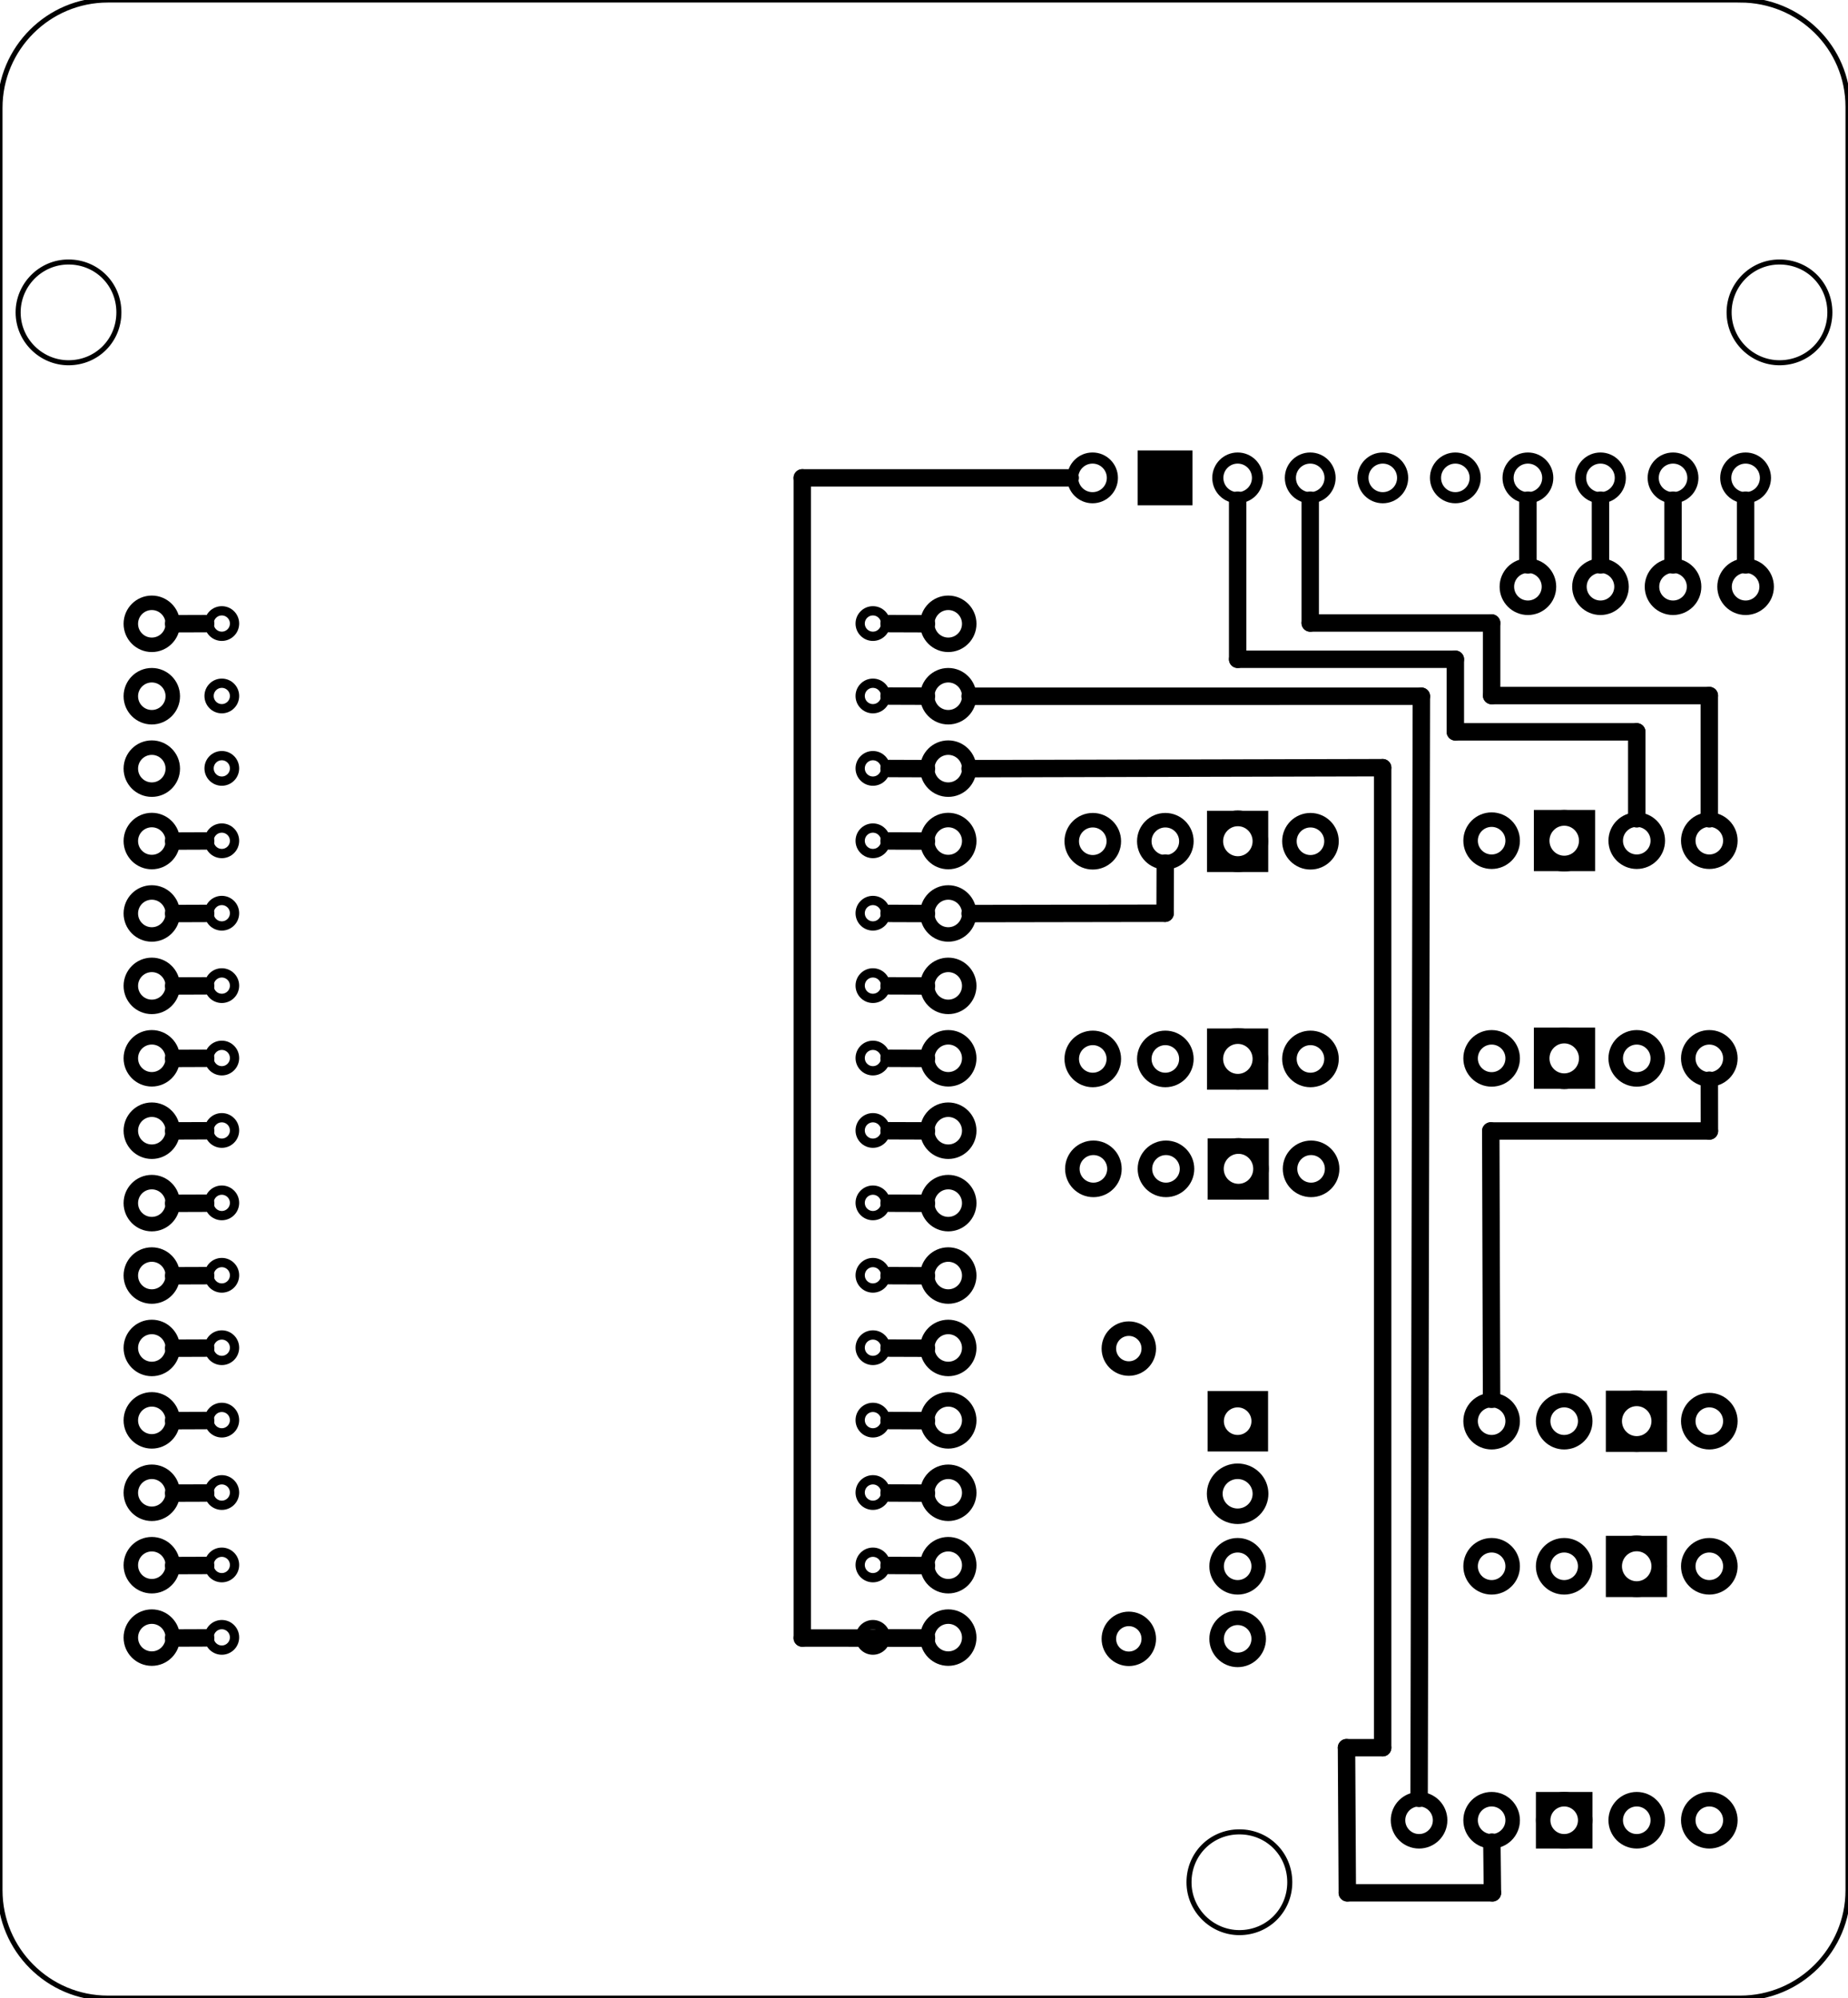 <?xml version='1.0' encoding='UTF-8' standalone='no'?>
<!-- Created with Fritzing (http://www.fritzing.org/) -->
<svg xmlns="http://www.w3.org/2000/svg" width="2.547in" version="1.2"  height="2.754in" xmlns:svg="http://www.w3.org/2000/svg" x="0in" y="0in" viewBox="0 0 183.368 198.268" baseProfile="tiny">
 <g partID="125450">
  <g transform="matrix(1, 0, 0, 1, -8, -0.5)">
   <g id="board">
    <g fill-opacity="1" stroke="black" fill="none" stroke-width="0.5">
     <path fill-opacity="1" stroke="black" class="st0" d="M180.67,0.5L18.698,0.5c-5.899,0,-10.698,4.799,-10.698,10.698l0,176.871c0,5.899,4.799,10.698,10.698,10.698L180.67,198.768c5.899,0,10.698,-4.799,10.698,-10.698l0,-176.971c0,-5.899,-4.799,-10.598,-10.698,-10.598zM14.798,36.494c-2.7,0,-4.999,-2.2,-4.999,-4.999,0,-2.7,2.2,-4.999,4.999,-4.999,2.8,0,4.999,2.2,4.999,4.999,0,2.8,-2.2,4.999,-4.999,4.999zM130.979,192.269c-2.7,0,-4.999,-2.2,-4.999,-4.999,0,-2.8,2.2,-4.999,4.999,-4.999,2.8,0,4.999,2.2,4.999,4.999,0,2.8,-2.2,4.999,-4.999,4.999zM184.57,36.494c-2.7,0,-4.999,-2.2,-4.999,-4.999,0,-2.7,2.2,-4.999,4.999,-4.999,2.8,0,4.999,2.2,4.999,4.999,0,2.8,-2.2,4.999,-4.999,4.999z" id="boardoutline" fill="none" stroke-width="0.5"/>
    </g>
   </g>
  </g>
 </g>
 <g partID="854419360">
  <g transform="translate(111.287,43.098)">
   <g id="copper1" >
    <rect width="5.44" fill-opacity="1" stroke="none" id="connector0pad"  height="5.44" x="1.6" y="1.6" fill="black" stroke-width="0"/>
    <g width="5.44" stroke="none" id="connector0terminal"  height="5.44" x="1.6" y="1.6" fill="none" stroke-width="0"/>
   </g>
  </g>
 </g>
 <g partID="854420852">
  <g transform="translate(18.892,45.817)">
   <g transform="matrix(1, 0, 0, 1, 53.104, 4.304)">
    <g id="copper1">
     <g transform="matrix(0.997, 0, 0, 0.998, -5.484, 10.126)">
      <g>
       <g gorn="0.1.0.0.0.0.3.0.0.0.0.0">
        <circle r="1.267" stroke="black" id="connector2pad" cx="20.163" cy="16.029" gorn="0.1.0.0.0.0.3.0.0.0.0.0.0" fill="none" stroke-width="0.922"/>
        <circle r="1.267" stroke="black" id="connector42pin" cx="-44.637" cy="1.629" gorn="0.1.0.0.0.0.3.0.0.0.0.0.1" fill="none" stroke-width="0.922"/>
        <circle r="1.267" stroke="black" id="connector41pin" cx="-44.637" cy="8.829" gorn="0.1.0.0.0.0.3.0.0.0.0.0.2" fill="none" stroke-width="0.922"/>
        <circle r="1.267" stroke="black" id="connector40pin" cx="-44.637" cy="16.029" gorn="0.1.0.0.0.0.3.0.0.0.0.0.3" fill="none" stroke-width="0.922"/>
        <circle r="1.267" stroke="black" id="connector39pin" cx="-44.637" cy="23.229" gorn="0.1.0.0.0.0.3.0.0.0.0.0.4" fill="none" stroke-width="0.922"/>
        <circle r="1.267" stroke="black" id="connector38pin" cx="-44.637" cy="30.429" gorn="0.1.0.0.0.0.3.0.0.0.0.0.5" fill="none" stroke-width="0.922"/>
        <circle r="1.267" stroke="black" id="connector1pad" cx="20.163" cy="8.829" gorn="0.1.0.0.0.0.3.0.0.0.0.0.6" fill="none" stroke-width="0.922"/>
        <circle r="1.267" stroke="black" id="connector0pad" cx="20.163" cy="1.629" gorn="0.1.0.0.0.0.3.0.0.0.0.0.7" fill="none" stroke-width="0.922"/>
        <circle r="1.267" stroke="black" id="connector3pad" cx="20.163" cy="23.229" gorn="0.1.0.0.0.0.3.0.0.0.0.0.8" fill="none" stroke-width="0.922"/>
        <circle r="1.267" stroke="black" id="connector37pin" cx="-44.637" cy="37.629" gorn="0.1.0.0.0.0.3.0.0.0.0.0.9" fill="none" stroke-width="0.922"/>
        <circle r="1.267" stroke="black" id="connector36pin" cx="-44.637" cy="44.829" gorn="0.1.0.0.0.0.3.0.0.0.0.0.10" fill="none" stroke-width="0.922"/>
        <circle r="1.267" stroke="black" id="connector35pin" cx="-44.637" cy="52.029" gorn="0.1.0.0.0.0.3.0.0.0.0.0.11" fill="none" stroke-width="0.922"/>
        <circle r="1.267" stroke="black" id="connector34pin" cx="-44.637" cy="59.229" gorn="0.1.0.0.0.0.3.0.0.0.0.0.12" fill="none" stroke-width="0.922"/>
        <circle r="1.267" stroke="black" id="connector33pin" cx="-44.637" cy="66.429" gorn="0.1.0.0.0.0.3.0.0.0.0.0.13" fill="none" stroke-width="0.922"/>
        <circle r="1.267" stroke="black" id="connector19pad" cx="-44.637" cy="73.629" gorn="0.1.0.0.0.0.3.0.0.0.0.0.14" fill="none" stroke-width="0.922"/>
        <circle r="1.267" stroke="black" id="connector18pad" cx="-44.637" cy="80.829" gorn="0.1.0.0.0.0.3.0.0.0.0.0.15" fill="none" stroke-width="0.922"/>
        <circle r="1.267" stroke="black" id="connector17pad" cx="-44.637" cy="88.029" gorn="0.1.0.0.0.0.3.0.0.0.0.0.16" fill="none" stroke-width="0.922"/>
        <circle r="1.267" stroke="black" id="connector16pad" cx="-44.637" cy="95.229" gorn="0.1.0.0.0.0.3.0.0.0.0.0.17" fill="none" stroke-width="0.922"/>
        <circle r="1.267" stroke="black" id="connector15pad" cx="-44.637" cy="102.429" gorn="0.1.0.0.0.0.3.0.0.0.0.0.18" fill="none" stroke-width="0.922"/>
        <circle r="1.267" stroke="black" id="connector7pad" cx="20.163" cy="52.029" gorn="0.1.0.0.0.0.3.0.0.0.0.0.19" fill="none" stroke-width="0.922"/>
        <circle r="1.267" stroke="black" id="connector8pad" cx="20.163" cy="59.229" gorn="0.1.0.0.0.0.3.0.0.0.0.0.20" fill="none" stroke-width="0.922"/>
        <circle r="1.267" stroke="black" id="connector9pad" cx="20.163" cy="66.429" gorn="0.1.0.0.0.0.3.0.0.0.0.0.21" fill="none" stroke-width="0.922"/>
        <circle r="1.267" stroke="black" id="connector10pad" cx="20.163" cy="73.629" gorn="0.1.0.0.0.0.3.0.0.0.0.0.22" fill="none" stroke-width="0.922"/>
        <circle r="1.267" stroke="black" id="connector11pad" cx="20.163" cy="80.829" gorn="0.1.0.0.0.0.3.0.0.0.0.0.23" fill="none" stroke-width="0.922"/>
        <circle r="1.267" stroke="black" id="connector12pad" cx="20.163" cy="88.029" gorn="0.1.0.0.0.0.3.0.0.0.0.0.24" fill="none" stroke-width="0.922"/>
        <circle r="1.267" stroke="black" id="connector13pad" cx="20.163" cy="95.229" gorn="0.1.0.0.0.0.3.0.0.0.0.0.25" fill="none" stroke-width="0.922"/>
        <circle r="1.267" stroke="black" id="connector14pad" cx="20.163" cy="102.429" gorn="0.1.0.0.0.0.3.0.0.0.0.0.26" fill="none" stroke-width="0.922"/>
        <circle r="1.267" stroke="black" id="connector4pad" cx="20.163" cy="30.429" gorn="0.1.0.0.0.0.3.0.0.0.0.0.27" fill="none" stroke-width="0.922"/>
        <circle r="1.267" stroke="black" id="connector5pad" cx="20.163" cy="37.629" gorn="0.1.0.0.0.0.3.0.0.0.0.0.28" fill="none" stroke-width="0.922"/>
        <circle r="1.267" stroke="black" id="connector6pad" cx="20.163" cy="44.829" gorn="0.1.0.0.0.0.3.0.0.0.0.0.29" fill="none" stroke-width="0.922"/>
       </g>
      </g>
     </g>
    </g>
   </g>
  </g>
 </g>
 <g partID="854399092">
  <g transform="translate(101.207,4.218)">
   <g id="copper1"  gorn="0.3">
    <g id="copper0"  gorn="0.3.0">
     <circle r="1.969" stroke="black" id="connector10pad" connectorname="AIN3"  cx="72" cy="43.2" gorn="0.3.0.0" stroke-width="1.103" fill="none"/>
     <circle r="1.969" stroke="black" id="connector11pad" connectorname="AIN2"  cx="64.8" cy="43.2" gorn="0.3.0.1" stroke-width="1.103" fill="none"/>
     <circle r="1.969" stroke="black" id="connector12pad" connectorname="AIN1"  cx="57.6" cy="43.2" gorn="0.3.0.2" stroke-width="1.103" fill="none"/>
     <circle r="1.969" stroke="black" id="connector13pad" connectorname="AIN0"  cx="50.4" cy="43.2" gorn="0.3.0.3" stroke-width="1.103" fill="none"/>
     <circle r="1.969" stroke="black" id="connector14pad" connectorname="ALERT"  cx="43.2" cy="43.2" gorn="0.3.0.4" stroke-width="1.103" fill="none"/>
     <circle r="1.969" stroke="black" id="connector15pad" connectorname="ADDR"  cx="36" cy="43.2" gorn="0.3.0.5" stroke-width="1.103" fill="none"/>
     <circle r="1.969" stroke="black" id="connector16pad" connectorname="SDA"  cx="28.8" cy="43.2" gorn="0.3.0.6" stroke-width="1.103" fill="none"/>
     <circle r="1.969" stroke="black" id="connector17pad" connectorname="SCL"  cx="21.6" cy="43.2" gorn="0.3.0.7" stroke-width="1.103" fill="none"/>
     <circle r="1.969" stroke="black" id="connector18pad" connectorname="GND"  cx="14.4" cy="43.2" gorn="0.3.0.8" stroke-width="1.103" fill="none"/>
     <circle r="1.969" stroke="black" id="connector19pad" connectorname="VDD"  cx="7.2" cy="43.2" gorn="0.3.0.9" stroke-width="1.103" fill="none"/>
    </g>
   </g>
  </g>
 </g>
 <g partID="854401562">
  <g transform="translate(178.247,53.178)">
   <g transform="matrix(0,1,-1,0,0,0)">
    <g id="copper1" >
     <g id="copper0" >
      <circle r="2.088" stroke="black" id="connector0pin"  cx="5.04" cy="5.04" fill="none" stroke-width="1.44"/>
      <circle r="2.088" stroke="black" id="connector1pin"  cx="5.04" cy="12.24" fill="none" stroke-width="1.44"/>
      <circle r="2.088" stroke="black" id="connector2pin"  cx="5.04" cy="19.44" fill="none" stroke-width="1.44"/>
      <circle r="2.088" stroke="black" id="connector3pin"  cx="5.04" cy="26.64" fill="none" stroke-width="1.44"/>
     </g>
    </g>
   </g>
  </g>
 </g>
 <g partID="220272">
  <g transform="translate(10.223,28.448)">
   <g transform="matrix(1, 0, 0, 1, 54.827, 21.698)">
    <g id="copper1">
     <g transform="matrix(0.997, 0, 0, 0.998, -5.484, 10.126)">
      <g>
       <g gorn="0.3.0.0.0.0.0.0.0.0.0.3.0.0.0.0.0.0.0.0.0.0">
        <circle r="2.088" stroke="black" id="connector2pad" cx="34.629" cy="16.029" gorn="0.3.0.0.0.0.0.0.0.0.0.3.0.0.0.0.0.0.0.0.0.0.0" stroke-width="1.44" fill="none"/>
        <circle r="2.088" stroke="black" id="connector42pin" cx="-44.637" cy="1.629" gorn="0.3.0.0.0.0.0.0.0.0.0.3.0.0.0.0.0.0.0.0.0.0.1" stroke-width="1.44" fill="none"/>
        <circle r="2.088" stroke="black" id="connector41pin" cx="-44.637" cy="8.829" gorn="0.3.0.0.0.0.0.0.0.0.0.3.0.0.0.0.0.0.0.0.0.0.2" stroke-width="1.44" fill="none"/>
        <circle r="2.088" stroke="black" id="connector40pin" cx="-44.637" cy="16.029" gorn="0.3.0.0.0.0.0.0.0.0.0.3.0.0.0.0.0.0.0.0.0.0.3" stroke-width="1.44" fill="none"/>
        <circle r="2.088" stroke="black" id="connector39pin" cx="-44.637" cy="23.229" gorn="0.3.0.0.0.0.0.0.0.0.0.3.0.0.0.0.0.0.0.0.0.0.4" stroke-width="1.44" fill="none"/>
        <circle r="2.088" stroke="black" id="connector38pin" cx="-44.637" cy="30.429" gorn="0.3.0.0.0.0.0.0.0.0.0.3.0.0.0.0.0.0.0.0.0.0.5" stroke-width="1.44" fill="none"/>
        <circle r="2.088" stroke="black" id="connector1pad" cx="34.629" cy="8.829" gorn="0.3.0.0.0.0.0.0.0.0.0.3.0.0.0.0.0.0.0.0.0.0.6" stroke-width="1.44" fill="none"/>
        <circle r="2.088" stroke="black" id="connector0pad" cx="34.629" cy="1.629" gorn="0.3.0.0.0.0.0.0.0.0.0.3.0.0.0.0.0.0.0.0.0.0.7" stroke-width="1.44" fill="none"/>
        <circle r="2.088" stroke="black" id="connector3pad" cx="34.629" cy="23.229" gorn="0.3.0.0.0.0.0.0.0.0.0.3.0.0.0.0.0.0.0.0.0.0.8" stroke-width="1.44" fill="none"/>
        <circle r="2.088" stroke="black" id="connector37pin" cx="-44.637" cy="37.629" gorn="0.3.0.0.0.0.0.0.0.0.0.3.0.0.0.0.0.0.0.0.0.0.9" stroke-width="1.44" fill="none"/>
        <circle r="2.088" stroke="black" id="connector36pin" cx="-44.637" cy="44.829" gorn="0.3.0.0.0.0.0.0.0.0.0.3.0.0.0.0.0.0.0.0.0.0.10" stroke-width="1.44" fill="none"/>
        <circle r="2.088" stroke="black" id="connector35pin" cx="-44.637" cy="52.029" gorn="0.3.0.0.0.0.0.0.0.0.0.3.0.0.0.0.0.0.0.0.0.0.11" stroke-width="1.44" fill="none"/>
        <circle r="2.088" stroke="black" id="connector34pin" cx="-44.637" cy="59.229" gorn="0.3.0.0.0.0.0.0.0.0.0.3.0.0.0.0.0.0.0.0.0.0.12" stroke-width="1.44" fill="none"/>
        <circle r="2.088" stroke="black" id="connector33pin" cx="-44.637" cy="66.429" gorn="0.3.0.0.0.0.0.0.0.0.0.3.0.0.0.0.0.0.0.0.0.0.13" stroke-width="1.44" fill="none"/>
        <circle r="2.088" stroke="black" id="connector19pad" cx="-44.637" cy="73.629" gorn="0.3.0.0.0.0.0.0.0.0.0.3.0.0.0.0.0.0.0.0.0.0.14" stroke-width="1.44" fill="none"/>
        <circle r="2.088" stroke="black" id="connector18pad" cx="-44.637" cy="80.829" gorn="0.3.0.0.0.0.0.0.0.0.0.3.0.0.0.0.0.0.0.0.0.0.15" stroke-width="1.44" fill="none"/>
        <circle r="2.088" stroke="black" id="connector17pad" cx="-44.637" cy="88.029" gorn="0.3.0.0.0.0.0.0.0.0.0.3.0.0.0.0.0.0.0.0.0.0.16" stroke-width="1.44" fill="none"/>
        <circle r="2.088" stroke="black" id="connector16pad" cx="-44.637" cy="95.229" gorn="0.3.0.0.0.0.0.0.0.0.0.3.0.0.0.0.0.0.0.0.0.0.17" stroke-width="1.44" fill="none"/>
        <circle r="2.088" stroke="black" id="connector15pad" cx="-44.637" cy="102.429" gorn="0.3.0.0.0.0.0.0.0.0.0.3.0.0.0.0.0.0.0.0.0.0.18" stroke-width="1.44" fill="none"/>
        <circle r="2.088" stroke="black" id="connector7pad" cx="34.629" cy="52.029" gorn="0.3.0.0.0.0.0.0.0.0.0.3.0.0.0.0.0.0.0.0.0.0.19" stroke-width="1.44" fill="none"/>
        <circle r="2.088" stroke="black" id="connector8pad" cx="34.629" cy="59.229" gorn="0.3.0.0.0.0.0.0.0.0.0.3.0.0.0.0.0.0.0.0.0.0.20" stroke-width="1.44" fill="none"/>
        <circle r="2.088" stroke="black" id="connector9pad" cx="34.629" cy="66.429" gorn="0.3.0.0.0.0.0.0.0.0.0.3.0.0.0.0.0.0.0.0.0.0.21" stroke-width="1.44" fill="none"/>
        <circle r="2.088" stroke="black" id="connector10pad" cx="34.629" cy="73.629" gorn="0.3.0.0.0.0.0.0.0.0.0.3.0.0.0.0.0.0.0.0.0.0.22" stroke-width="1.44" fill="none"/>
        <circle r="2.088" stroke="black" id="connector11pad" cx="34.629" cy="80.829" gorn="0.3.0.0.0.0.0.0.0.0.0.3.0.0.0.0.0.0.0.0.0.0.23" stroke-width="1.44" fill="none"/>
        <circle r="2.088" stroke="black" id="connector12pad" cx="34.629" cy="88.029" gorn="0.3.0.0.0.0.0.0.0.0.0.3.0.0.0.0.0.0.0.0.0.0.24" stroke-width="1.44" fill="none"/>
        <circle r="2.088" stroke="black" id="connector13pad" cx="34.629" cy="95.229" gorn="0.3.0.0.0.0.0.0.0.0.0.3.0.0.0.0.0.0.0.0.0.0.25" stroke-width="1.44" fill="none"/>
        <circle r="2.088" stroke="black" id="connector14pad" cx="34.629" cy="102.429" gorn="0.3.0.0.0.0.0.0.0.0.0.3.0.0.0.0.0.0.0.0.0.0.26" stroke-width="1.44" fill="none"/>
        <circle r="2.088" stroke="black" id="connector4pad" cx="34.629" cy="30.429" gorn="0.3.0.0.0.0.0.0.0.0.0.3.0.0.0.0.0.0.0.0.0.0.27" stroke-width="1.44" fill="none"/>
        <circle r="2.088" stroke="black" id="connector5pad" cx="34.629" cy="37.629" gorn="0.3.0.0.0.0.0.0.0.0.0.3.0.0.0.0.0.0.0.0.0.0.28" stroke-width="1.44" fill="none"/>
        <circle r="2.088" stroke="black" id="connector6pad" cx="34.629" cy="44.829" gorn="0.3.0.0.0.0.0.0.0.0.0.3.0.0.0.0.0.0.0.0.0.0.29" stroke-width="1.44" fill="none"/>
       </g>
      </g>
     </g>
    </g>
   </g>
  </g>
 </g>
 <g partID="137202">
  <g transform="translate(115.103,131.118)">
   <g transform="matrix(0,1,-1,0,0,0)">
    <g id="copper1" >
     <!-- <rect width="55" x="10" y="15.5" fill="none" height="55" stroke="rgb(255, 191, 0)" stroke-width="20" />  -->
     <circle r="1.98" stroke="black" id="connector0pin"  cx="2.7" cy="3.096" fill="none" stroke-width="1.44"/>
     <circle r="1.98" stroke="black" id="connector1pin"  cx="31.5" cy="3.096" fill="none" stroke-width="1.44"/>
    </g>
   </g>
  </g>
 </g>
 <g partID="167382">
  <g transform="translate(142.967,110.058)">
   <g transform="matrix(0,-1,1,0,0,0)">
    <g id="copper1" gorn="0.5">
     <g id="copper0" gorn="0.5.0">
      <circle r="2.088" stroke="black" id="connector0pin" cx="5.04" cy="5.04" gorn="0.5.0.0" fill="none" stroke-width="1.44"/>
      <g transform="matrix(0.713,-0.701,0.713,0.701,0,0)">
       <g>
        <g>
         <circle r="2.252" stroke="black" id="connector1pin" cx="-5.201" cy="12.266" gorn="0.5.0.1.0.0" style="stroke-miterlimit:4;stroke-dasharray:none" fill="none" stroke-width="1.553"/>
        </g>
       </g>
      </g>
      <circle r="2.088" stroke="black" id="connector2pin" cx="5.04" cy="19.44" gorn="0.5.0.2" fill="none" stroke-width="1.44"/>
      <circle r="2.088" stroke="black" id="connector3pin" cx="5.04" cy="26.64" gorn="0.5.0.3" fill="none" stroke-width="1.44"/>
      <rect width="4.856" stroke="black" id="rect3887" height="4.856" x="2.627" y="9.841" gorn="0.5.0.4" style="stroke-miterlimit:4;stroke-dasharray:none;" stroke-opacity="1" fill="none" stroke-width="1.219"/>
     </g>
    </g>
   </g>
  </g>
 </g>
 <g partID="167372">
  <g transform="translate(142.967,88.458)">
   <g transform="matrix(0,-1,1,0,0,0)">
    <g id="copper1" gorn="0.5">
     <g id="copper0" gorn="0.5.0">
      <circle r="2.088" stroke="black" id="connector0pin" cx="5.04" cy="5.04" gorn="0.5.0.0" fill="none" stroke-width="1.44"/>
      <g transform="matrix(0.713,-0.701,0.713,0.701,0,0)">
       <g>
        <g>
         <circle r="2.252" stroke="black" id="connector1pin" cx="-5.201" cy="12.266" gorn="0.5.0.1.0.0" style="stroke-miterlimit:4;stroke-dasharray:none" fill="none" stroke-width="1.553"/>
        </g>
       </g>
      </g>
      <circle r="2.088" stroke="black" id="connector2pin" cx="5.04" cy="19.44" gorn="0.5.0.2" fill="none" stroke-width="1.44"/>
      <circle r="2.088" stroke="black" id="connector3pin" cx="5.04" cy="26.64" gorn="0.5.0.3" fill="none" stroke-width="1.44"/>
      <rect width="4.856" stroke="black" id="rect3887" height="4.856" x="2.627" y="9.841" gorn="0.5.0.4" style="stroke-miterlimit:4;stroke-dasharray:none;" stroke-opacity="1" fill="none" stroke-width="1.219"/>
     </g>
    </g>
   </g>
  </g>
 </g>
 <g partID="167362">
  <g transform="translate(174.647,135.978)">
   <g transform="matrix(0,1,-1,0,0,0)">
    <g id="copper1" gorn="0.5">
     <g id="copper0" gorn="0.5.0">
      <circle r="2.088" stroke="black" id="connector0pin" cx="5.04" cy="5.04" gorn="0.5.0.0" fill="none" stroke-width="1.44"/>
      <g transform="matrix(0.713,-0.701,0.713,0.701,0,0)">
       <g>
        <g>
         <circle r="2.252" stroke="black" id="connector1pin" cx="-5.201" cy="12.266" gorn="0.5.0.1.0.0" style="stroke-miterlimit:4;stroke-dasharray:none" fill="none" stroke-width="1.553"/>
        </g>
       </g>
      </g>
      <circle r="2.088" stroke="black" id="connector2pin" cx="5.04" cy="19.44" gorn="0.5.0.2" fill="none" stroke-width="1.44"/>
      <circle r="2.088" stroke="black" id="connector3pin" cx="5.04" cy="26.64" gorn="0.5.0.3" fill="none" stroke-width="1.44"/>
      <rect width="4.856" stroke="black" id="rect3887" height="4.856" x="2.627" y="9.841" gorn="0.5.0.4" style="stroke-miterlimit:4;stroke-dasharray:none;" stroke-opacity="1" fill="none" stroke-width="1.219"/>
     </g>
    </g>
   </g>
  </g>
 </g>
 <g partID="167352">
  <g transform="translate(135.071,100.034)">
   <g transform="matrix(0,1,-1,0,0,0)">
    <g id="copper1" gorn="0.5">
     <g id="copper0" gorn="0.5.0">
      <circle r="2.088" stroke="black" id="connector0pin" cx="5.04" cy="5.04" gorn="0.5.0.0" fill="none" stroke-width="1.44"/>
      <g transform="matrix(0.713,-0.701,0.713,0.701,0,0)">
       <g>
        <g>
         <circle r="2.252" stroke="black" id="connector1pin" cx="-5.201" cy="12.266" gorn="0.5.0.1.0.0" style="stroke-miterlimit:4;stroke-dasharray:none" fill="none" stroke-width="1.553"/>
        </g>
       </g>
      </g>
      <circle r="2.088" stroke="black" id="connector2pin" cx="5.04" cy="19.44" gorn="0.5.0.2" fill="none" stroke-width="1.44"/>
      <circle r="2.088" stroke="black" id="connector3pin" cx="5.04" cy="26.64" gorn="0.5.0.3" fill="none" stroke-width="1.44"/>
      <rect width="4.856" stroke="black" id="rect3887" height="4.856" x="2.627" y="9.841" gorn="0.5.0.4" style="stroke-miterlimit:4;stroke-dasharray:none;" stroke-opacity="1" fill="none" stroke-width="1.219"/>
     </g>
    </g>
   </g>
  </g>
 </g>
 <g partID="167342">
  <g transform="translate(135.133,110.942)">
   <g transform="matrix(0,1,-1,0,0,0)">
    <g id="copper1" gorn="0.5">
     <g id="copper0" gorn="0.5.0">
      <circle r="2.088" stroke="black" id="connector0pin" cx="5.04" cy="5.04" gorn="0.5.0.0" fill="none" stroke-width="1.44"/>
      <g transform="matrix(0.713,-0.701,0.713,0.701,0,0)">
       <g>
        <g>
         <circle r="2.252" stroke="black" id="connector1pin" cx="-5.201" cy="12.266" gorn="0.5.0.1.0.0" style="stroke-miterlimit:4;stroke-dasharray:none" fill="none" stroke-width="1.553"/>
        </g>
       </g>
      </g>
      <circle r="2.088" stroke="black" id="connector2pin" cx="5.04" cy="19.44" gorn="0.5.0.2" fill="none" stroke-width="1.44"/>
      <circle r="2.088" stroke="black" id="connector3pin" cx="5.04" cy="26.64" gorn="0.5.0.3" fill="none" stroke-width="1.44"/>
      <rect width="4.856" stroke="black" id="rect3887" height="4.856" x="2.627" y="9.841" gorn="0.5.0.4" style="stroke-miterlimit:4;stroke-dasharray:none;" stroke-opacity="1" fill="none" stroke-width="1.219"/>
     </g>
    </g>
   </g>
  </g>
 </g>
 <g partID="167332">
  <g transform="translate(135.071,78.434)">
   <g transform="matrix(0,1,-1,0,0,0)">
    <g id="copper1" gorn="0.5">
     <g id="copper0" gorn="0.5.0">
      <circle r="2.088" stroke="black" id="connector0pin" cx="5.04" cy="5.04" gorn="0.5.0.0" fill="none" stroke-width="1.44"/>
      <g transform="matrix(0.713,-0.701,0.713,0.701,0,0)">
       <g>
        <g>
         <circle r="2.252" stroke="black" id="connector1pin" cx="-5.201" cy="12.266" gorn="0.5.0.1.0.0" style="stroke-miterlimit:4;stroke-dasharray:none" fill="none" stroke-width="1.553"/>
        </g>
       </g>
      </g>
      <circle r="2.088" stroke="black" id="connector2pin" cx="5.04" cy="19.44" gorn="0.5.0.2" fill="none" stroke-width="1.44"/>
      <circle r="2.088" stroke="black" id="connector3pin" cx="5.04" cy="26.64" gorn="0.5.0.3" fill="none" stroke-width="1.44"/>
      <rect width="4.856" stroke="black" id="rect3887" height="4.856" x="2.627" y="9.841" gorn="0.5.0.4" style="stroke-miterlimit:4;stroke-dasharray:none;" stroke-opacity="1" fill="none" stroke-width="1.219"/>
     </g>
    </g>
   </g>
  </g>
 </g>
 <g partID="167322">
  <g transform="translate(174.647,150.378)">
   <g transform="matrix(0,1,-1,0,0,0)">
    <g id="copper1" gorn="0.5">
     <g id="copper0" gorn="0.5.0">
      <circle r="2.088" stroke="black" id="connector0pin" cx="5.04" cy="5.04" gorn="0.5.0.0" fill="none" stroke-width="1.44"/>
      <g transform="matrix(0.713,-0.701,0.713,0.701,0,0)">
       <g>
        <g>
         <circle r="2.252" stroke="black" id="connector1pin" cx="-5.201" cy="12.266" gorn="0.5.0.1.0.0" style="stroke-miterlimit:4;stroke-dasharray:none" fill="none" stroke-width="1.553"/>
        </g>
       </g>
      </g>
      <circle r="2.088" stroke="black" id="connector2pin" cx="5.04" cy="19.44" gorn="0.5.0.2" fill="none" stroke-width="1.44"/>
      <circle r="2.088" stroke="black" id="connector3pin" cx="5.04" cy="26.64" gorn="0.5.0.3" fill="none" stroke-width="1.44"/>
      <rect width="4.856" stroke="black" id="rect3887" height="4.856" x="2.627" y="9.841" gorn="0.5.0.4" style="stroke-miterlimit:4;stroke-dasharray:none;" stroke-opacity="1" fill="none" stroke-width="1.219"/>
     </g>
    </g>
   </g>
  </g>
 </g>
 <g partID="172022">
  <g transform="translate(117.767,135.978)">
   <g id="copper1" gorn="0.5">
    <g id="copper0" gorn="0.5.0">
     <circle r="2.088" stroke="black" id="connector0pin" cx="5.04" cy="5.04" gorn="0.5.0.0" fill="none" stroke-width="1.44"/>
     <g transform="matrix(0.713,-0.701,0.713,0.701,0,0)">
      <g>
       <g>
        <circle r="2.252" stroke="black" id="connector1pin" cx="-5.201" cy="12.266" gorn="0.5.0.1.0.0" style="stroke-miterlimit:4;stroke-dasharray:none" fill="none" stroke-width="1.553"/>
       </g>
      </g>
     </g>
     <circle r="2.088" stroke="black" id="connector2pin" cx="5.04" cy="19.44" gorn="0.5.0.2" fill="none" stroke-width="1.44"/>
     <circle r="2.088" stroke="black" id="connector3pin" cx="5.04" cy="26.64" gorn="0.5.0.3" fill="none" stroke-width="1.44"/>
     <rect width="4.796" stroke="black" id="rect3887" height="4.796" x="2.659" y="2.649" gorn="0.5.0.4" style="stroke-miterlimit:4;stroke-dasharray:none;" stroke-opacity="1" fill="none" stroke-width="1.204"/>
    </g>
   </g>
  </g>
 </g>
 <g partID="177172">
  <g transform="translate(174.647,175.578)">
   <g transform="matrix(0,1,-1,0,0,0)">
    <g id="copper1"  gorn="0.5">
     <g id="copper0"  gorn="0.5.0">
      <circle r="2.088" stroke="black" id="connector0pin"  cx="5.04" cy="5.04" gorn="0.5.0.0" fill="none" stroke-width="1.44"/>
      <circle r="2.088" stroke="black" id="connector1pin"  cx="5.04" cy="12.24" gorn="0.5.0.1" fill="none" stroke-width="1.44"/>
      <circle r="2.088" stroke="black" id="connector2pin"  cx="5.04" cy="19.44" gorn="0.5.0.2" fill="none" stroke-width="1.44"/>
      <circle r="2.088" stroke="black" id="connector3pin"  cx="5.04" cy="26.64" gorn="0.5.0.3" fill="none" stroke-width="1.44"/>
      <circle r="2.088" stroke="black" id="connector4pin"  cx="5.04" cy="33.84" gorn="0.5.0.4" fill="none" stroke-width="1.44"/>
      <rect width="4.6" stroke="black" id="rect6729"  height="4.6" x="2.74" y="17.14" gorn="0.5.0.5" style="stroke-miterlimit:4;stroke-dasharray:none;" stroke-opacity="1" fill="none" stroke-width="1.016"/>
     </g>
    </g>
   </g>
  </g>
 </g>
 <g partID="854421910">
  <line stroke="black" y1="97.836" y2="97.823" x1="91.929" x2="88.221" stroke-linecap="round" stroke-width="1.728"/>
 </g>
 <g partID="854421740">
  <line stroke="black" y1="90.647" y2="90.634" x1="91.929" x2="88.221" stroke-linecap="round" stroke-width="1.728"/>
 </g>
 <g partID="854421570">
  <line stroke="black" y1="83.457" y2="83.445" x1="91.929" x2="88.221" stroke-linecap="round" stroke-width="1.728"/>
 </g>
 <g partID="854421480">
  <line stroke="black" y1="76.269" y2="76.256" x1="91.929" x2="88.221" stroke-linecap="round" stroke-width="1.728"/>
 </g>
 <g partID="854421390">
  <line stroke="black" y1="69.08" y2="69.067" x1="91.929" x2="88.221" stroke-linecap="round" stroke-width="1.728"/>
 </g>
 <g partID="854421090">
  <line stroke="black" y1="162.537" y2="162.524" x1="91.929" x2="88.221" stroke-linecap="round" stroke-width="1.728"/>
 </g>
 <g partID="854420880">
  <line stroke="black" y1="155.348" y2="155.335" x1="91.929" x2="88.221" stroke-linecap="round" stroke-width="1.728"/>
 </g>
 <g partID="854422890">
  <line stroke="black" y1="83.457" y2="83.445" x1="17.225" x2="20.403" stroke-linecap="round" stroke-width="1.728"/>
 </g>
 <g partID="854422750">
  <line stroke="black" y1="61.89" y2="61.879" x1="17.225" x2="20.403" stroke-linecap="round" stroke-width="1.728"/>
 </g>
 <g partID="854422680">
  <line stroke="black" y1="148.159" y2="148.146" x1="91.929" x2="88.221" stroke-linecap="round" stroke-width="1.728"/>
 </g>
 <g partID="854422610">
  <line stroke="black" y1="140.969" y2="140.957" x1="91.929" x2="88.221" stroke-linecap="round" stroke-width="1.728"/>
 </g>
 <g partID="854422540">
  <line stroke="black" y1="133.781" y2="133.768" x1="91.929" x2="88.221" stroke-linecap="round" stroke-width="1.728"/>
 </g>
 <g partID="854422430">
  <line stroke="black" y1="126.592" y2="126.579" x1="91.929" x2="88.221" stroke-linecap="round" stroke-width="1.728"/>
 </g>
 <g partID="854422360">
  <line stroke="black" y1="119.403" y2="119.39" x1="91.929" x2="88.221" stroke-linecap="round" stroke-width="1.728"/>
 </g>
 <g partID="854422290">
  <line stroke="black" y1="112.213" y2="112.201" x1="91.929" x2="88.221" stroke-linecap="round" stroke-width="1.728"/>
 </g>
 <g partID="854422080">
  <line stroke="black" y1="105.025" y2="105.012" x1="91.929" x2="88.221" stroke-linecap="round" stroke-width="1.728"/>
 </g>
 <g partID="854423830">
  <line stroke="black" y1="155.347" y2="155.336" x1="17.225" x2="20.403" stroke-linecap="round" stroke-width="1.728"/>
 </g>
 <g partID="854423760">
  <line stroke="black" y1="148.158" y2="148.147" x1="17.225" x2="20.403" stroke-linecap="round" stroke-width="1.728"/>
 </g>
 <g partID="854423690">
  <line stroke="black" y1="140.969" y2="140.957" x1="17.225" x2="20.403" stroke-linecap="round" stroke-width="1.728"/>
 </g>
 <g partID="854423520">
  <line stroke="black" y1="133.78" y2="133.768" x1="17.225" x2="20.403" stroke-linecap="round" stroke-width="1.728"/>
 </g>
 <g partID="854423310">
  <line stroke="black" y1="126.591" y2="126.58" x1="17.225" x2="20.403" stroke-linecap="round" stroke-width="1.728"/>
 </g>
 <g partID="854423240">
  <line stroke="black" y1="119.402" y2="119.391" x1="17.225" x2="20.403" stroke-linecap="round" stroke-width="1.728"/>
 </g>
 <g partID="854423170">
  <line stroke="black" y1="112.213" y2="112.201" x1="17.225" x2="20.403" stroke-linecap="round" stroke-width="1.728"/>
 </g>
 <g partID="854423100">
  <line stroke="black" y1="105.024" y2="105.012" x1="17.225" x2="20.403" stroke-linecap="round" stroke-width="1.728"/>
 </g>
 <g partID="854423030">
  <line stroke="black" y1="97.835" y2="97.824" x1="17.225" x2="20.403" stroke-linecap="round" stroke-width="1.728"/>
 </g>
 <g partID="854422960">
  <line stroke="black" y1="90.647" y2="90.635" x1="17.225" x2="20.403" stroke-linecap="round" stroke-width="1.728"/>
 </g>
 <g partID="854424110">
  <line stroke="black" y1="61.891" y2="61.878" x1="91.929" x2="88.221" stroke-linecap="round" stroke-width="1.728"/>
 </g>
 <g partID="854424040">
  <line stroke="black" y1="162.536" y2="162.524" x1="17.225" x2="20.403" stroke-linecap="round" stroke-width="1.728"/>
 </g>
 <g partID="854401650">
  <line stroke="black" y1="56.05" y2="49.635" x1="158.807" x2="158.807" stroke-linecap="round" stroke-width="1.728"/>
 </g>
 <g partID="854401580">
  <line stroke="black" y1="56.05" y2="49.635" x1="151.607" x2="151.607" stroke-linecap="round" stroke-width="1.728"/>
 </g>
 <g partID="854401380">
  <line stroke="black" y1="61.818" y2="49.635" x1="130.007" x2="130.007" stroke-linecap="round" stroke-width="1.728"/>
 </g>
 <g partID="854401250">
  <line stroke="black" y1="61.818" y2="61.818" x1="148.007" x2="130.007" stroke-linecap="round" stroke-width="1.728"/>
 </g>
 <g partID="854401120">
  <line stroke="black" y1="69.018" y2="61.818" x1="148.007" x2="148.007" stroke-linecap="round" stroke-width="1.728"/>
 </g>
 <g partID="854400990">
  <line stroke="black" y1="69.018" y2="69.018" x1="169.607" x2="148.007" stroke-linecap="round" stroke-width="1.728"/>
 </g>
 <g partID="854400860">
  <line stroke="black" y1="81.25" y2="69.017" x1="169.607" x2="169.607" stroke-linecap="round" stroke-width="1.728"/>
 </g>
 <g partID="854400730">
  <line stroke="black" y1="65.418" y2="49.635" x1="122.807" x2="122.807" stroke-linecap="round" stroke-width="1.728"/>
 </g>
 <g partID="854400600">
  <line stroke="black" y1="65.418" y2="65.418" x1="144.407" x2="122.807" stroke-linecap="round" stroke-width="1.728"/>
 </g>
 <g partID="854400470">
  <line stroke="black" y1="72.618" y2="65.418" x1="144.407" x2="144.407" stroke-linecap="round" stroke-width="1.728"/>
 </g>
 <g partID="854400340">
  <line stroke="black" y1="72.618" y2="72.618" x1="162.407" x2="144.407" stroke-linecap="round" stroke-width="1.728"/>
 </g>
 <g partID="854400210">
  <line stroke="black" y1="81.25" y2="72.617" x1="162.407" x2="162.407" stroke-linecap="round" stroke-width="1.728"/>
 </g>
 <g partID="854399380">
  <line stroke="black" y1="162.538" y2="162.543" x1="79.607" x2="91.929" stroke-linecap="round" stroke-width="1.728"/>
 </g>
 <g partID="854399250">
  <line stroke="black" y1="47.418" y2="162.538" x1="79.607" x2="79.607" stroke-linecap="round" stroke-width="1.728"/>
 </g>
 <g partID="854399120">
  <line stroke="black" y1="47.418" y2="47.418" x1="106.19" x2="79.607" stroke-linecap="round" stroke-width="1.728"/>
 </g>
 <g partID="230460">
  <line stroke="black" y1="90.618" y2="90.651" x1="115.607" x2="96.257" stroke-linecap="round" stroke-width="1.728"/>
 </g>
 <g partID="230370">
  <line stroke="black" y1="85.642" y2="90.618" x1="115.624" x2="115.607" stroke-linecap="round" stroke-width="1.728"/>
 </g>
 <g partID="854401790">
  <line stroke="black" y1="56.05" y2="49.635" x1="173.207" x2="173.207" stroke-linecap="round" stroke-width="1.728"/>
 </g>
 <g partID="854401720">
  <line stroke="black" y1="56.05" y2="49.635" x1="166.007" x2="166.007" stroke-linecap="round" stroke-width="1.728"/>
 </g>
 <g partID="224830">
  <line stroke="black" y1="173.418" y2="187.818" x1="133.607" x2="133.687" stroke-linecap="round" stroke-width="1.728"/>
 </g>
 <g partID="224680">
  <line stroke="black" y1="173.418" y2="173.417" x1="137.195" x2="133.607" stroke-linecap="round" stroke-width="1.728"/>
 </g>
 <g partID="224630">
  <line stroke="black" y1="76.271" y2="76.175" x1="96.257" x2="137.195" stroke-linecap="round" stroke-width="1.728"/>
 </g>
 <g partID="224620">
  <line stroke="black" y1="76.175" y2="173.418" x1="137.195" x2="137.195" stroke-linecap="round" stroke-width="1.728"/>
 </g>
 <g partID="229270">
  <line stroke="black" y1="69.087" y2="69.085" x1="96.257" x2="141.036" stroke-linecap="round" stroke-width="1.728"/>
 </g>
 <g partID="229260">
  <line stroke="black" y1="69.085" y2="178.449" x1="141.036" x2="140.811" stroke-linecap="round" stroke-width="1.728"/>
 </g>
 <g partID="224780">
  <line stroke="black" y1="187.818" y2="187.818" x1="133.687" x2="148.087" stroke-linecap="round" stroke-width="1.728"/>
 </g>
 <g partID="224730">
  <line stroke="black" y1="187.818" y2="182.786" x1="148.087" x2="148.031" stroke-linecap="round" stroke-width="1.728"/>
 </g>
 <g partID="163500">
  <line stroke="black" y1="112.222" y2="112.222" x1="147.922" x2="169.616" stroke-linecap="round" stroke-width="1.728"/>
 </g>
 <g partID="163370">
  <line stroke="black" y1="112.222" y2="107.186" x1="169.616" x2="169.609" stroke-linecap="round" stroke-width="1.728"/>
 </g>
 <g partID="163240">
  <line stroke="black" y1="138.85" y2="112.222" x1="148.001" x2="147.922" stroke-linecap="round" stroke-width="1.728"/>
 </g>
</svg>
